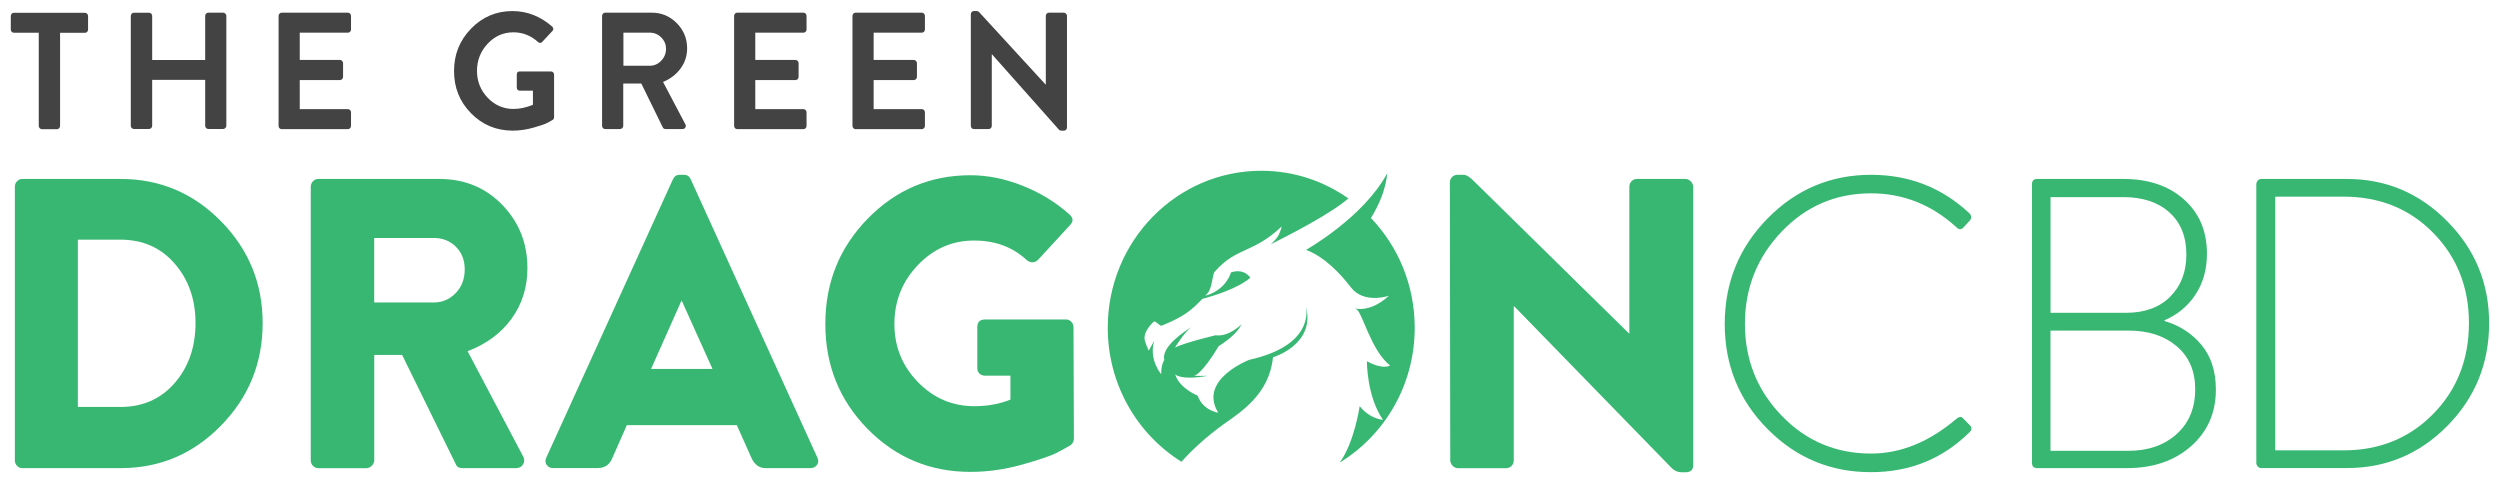 <svg width="150" height="29" viewBox="0 0 150 29" fill="none" xmlns="http://www.w3.org/2000/svg">
<path d="M106.057 25.746C104.342 24.02 103.484 21.915 103.484 19.439C103.484 16.958 104.342 14.85 106.057 13.104C107.772 11.361 109.842 10.488 112.265 10.488C114.545 10.488 116.511 11.255 118.158 12.792C118.304 12.941 118.31 13.091 118.184 13.237L117.794 13.658C117.664 13.791 117.527 13.781 117.381 13.632C115.893 12.277 114.188 11.6 112.265 11.6C110.147 11.6 108.357 12.367 106.892 13.904C105.427 15.441 104.696 17.284 104.696 19.432C104.696 21.58 105.427 23.416 106.892 24.933C108.354 26.454 110.147 27.214 112.265 27.214C114.042 27.214 115.75 26.52 117.381 25.132C117.544 24.999 117.674 24.983 117.768 25.082L118.18 25.504C118.326 25.637 118.326 25.776 118.18 25.926C116.563 27.529 114.591 28.329 112.262 28.329C109.842 28.336 107.772 27.473 106.057 25.746Z" fill="#37B772"/>
<path d="M129.873 19.213V19.262C130.78 19.528 131.517 20.006 132.092 20.7C132.667 21.394 132.953 22.287 132.953 23.376C132.953 24.764 132.456 25.896 131.462 26.772C130.468 27.649 129.185 28.087 127.619 28.087H122.233C122.022 28.087 121.918 27.981 121.918 27.765V11.059C121.918 10.843 122.022 10.737 122.233 10.737H127.398C128.902 10.737 130.114 11.145 131.036 11.965C131.959 12.782 132.417 13.871 132.417 15.225C132.417 16.168 132.186 16.985 131.725 17.679C131.267 18.373 130.65 18.884 129.873 19.213ZM123.032 18.768H127.567C128.681 18.768 129.565 18.446 130.211 17.802C130.858 17.158 131.182 16.314 131.182 15.272C131.182 14.2 130.845 13.356 130.162 12.742C129.484 12.131 128.561 11.826 127.398 11.826H123.032V18.768ZM123.032 27.048H127.713C128.892 27.048 129.854 26.712 130.598 26.045C131.342 25.375 131.712 24.478 131.712 23.356C131.712 22.264 131.345 21.407 130.608 20.78C129.87 20.152 128.915 19.837 127.733 19.837H123.029V27.048H123.032Z" fill="#37B772"/>
<path d="M135.379 27.765V11.059C135.379 10.976 135.408 10.903 135.463 10.836C135.519 10.77 135.59 10.737 135.668 10.737H140.81C143.156 10.737 145.163 11.583 146.836 13.277C148.509 14.97 149.347 17.008 149.347 19.385C149.347 21.799 148.516 23.851 146.849 25.544C145.183 27.237 143.172 28.084 140.81 28.084H135.668C135.587 28.084 135.519 28.05 135.463 27.984C135.405 27.924 135.379 27.848 135.379 27.765ZM136.516 27.021H140.615C142.766 27.021 144.556 26.294 145.988 24.84C147.418 23.386 148.136 21.567 148.136 19.385C148.136 17.237 147.424 15.435 146.001 13.98C144.578 12.526 142.782 11.799 140.615 11.799H136.516V27.021V27.021Z" fill="#37B772"/>
<path d="M0.891 27.616V11.208C0.891 11.075 0.936 10.966 1.024 10.873C1.112 10.783 1.212 10.737 1.326 10.737H7.245C9.59 10.737 11.594 11.583 13.261 13.277C14.927 14.97 15.759 17.008 15.759 19.385C15.759 21.782 14.927 23.831 13.261 25.534C11.594 27.237 9.59 28.087 7.245 28.087H1.326C1.212 28.087 1.112 28.041 1.024 27.951C0.933 27.861 0.891 27.748 0.891 27.616ZM4.672 24.418H7.219C8.56 24.418 9.648 23.94 10.48 22.981C11.312 22.021 11.731 20.823 11.731 19.385C11.731 17.964 11.315 16.776 10.48 15.816C9.648 14.857 8.56 14.379 7.219 14.379H4.672V24.418V24.418Z" fill="#37B772"/>
<path d="M18.645 27.616V11.208C18.645 11.075 18.69 10.966 18.778 10.873C18.865 10.783 18.976 10.737 19.106 10.737H26.356C27.877 10.737 29.137 11.258 30.141 12.297C31.145 13.34 31.645 14.601 31.645 16.089C31.645 17.227 31.33 18.237 30.7 19.113C30.069 19.99 29.189 20.64 28.055 21.072L31.378 27.367C31.476 27.533 31.479 27.692 31.391 27.851C31.304 28.007 31.161 28.087 30.966 28.087H27.74C27.545 28.087 27.415 28.014 27.354 27.865L24.128 21.298H22.455V27.619C22.455 27.735 22.406 27.841 22.309 27.941C22.211 28.041 22.107 28.09 21.994 28.09H19.109C18.979 28.09 18.872 28.044 18.781 27.954C18.69 27.861 18.645 27.748 18.645 27.616ZM22.452 18.147H26.041C26.541 18.147 26.974 17.961 27.337 17.589C27.701 17.217 27.883 16.743 27.883 16.165C27.883 15.604 27.704 15.149 27.35 14.8C26.993 14.452 26.558 14.279 26.041 14.279H22.452V18.147Z" fill="#37B772"/>
<path d="M33.196 28.087C33.017 28.087 32.884 28.021 32.797 27.888C32.709 27.755 32.702 27.606 32.784 27.443L40.375 10.76C40.456 10.577 40.593 10.488 40.788 10.488H41.031C41.226 10.488 41.363 10.577 41.444 10.76L49.036 27.443C49.117 27.609 49.114 27.758 49.023 27.888C48.935 28.021 48.802 28.087 48.623 28.087H45.93C45.556 28.087 45.274 27.881 45.082 27.466L44.208 25.507H37.611L36.737 27.489C36.575 27.884 36.285 28.084 35.863 28.084H33.196V28.087ZM39.063 22.138H42.75L40.908 18.047H40.885L39.063 22.138Z" fill="#37B772"/>
<path d="M52.053 25.733C50.364 24.013 49.52 21.915 49.52 19.438C49.52 16.958 50.367 14.853 52.066 13.117C53.765 11.381 55.818 10.514 58.225 10.514C59.245 10.514 60.278 10.72 61.331 11.135C62.383 11.547 63.319 12.118 64.144 12.845C64.404 13.061 64.42 13.283 64.193 13.515L62.276 15.597C62.065 15.78 61.847 15.786 61.62 15.62C60.779 14.827 59.72 14.432 58.443 14.432C57.134 14.432 56.01 14.923 55.071 15.906C54.132 16.889 53.664 18.067 53.664 19.438C53.664 20.793 54.132 21.955 55.071 22.921C56.01 23.887 57.14 24.372 58.466 24.372C59.258 24.372 59.976 24.239 60.626 23.977V22.539H59.099C58.969 22.539 58.859 22.499 58.771 22.416C58.683 22.333 58.638 22.227 58.638 22.094V19.641C58.638 19.329 58.791 19.169 59.099 19.169H63.975C64.089 19.169 64.189 19.216 64.277 19.305C64.365 19.395 64.41 19.508 64.41 19.641L64.433 26.307C64.433 26.473 64.368 26.606 64.238 26.706C64.043 26.822 63.777 26.971 63.439 27.151C63.098 27.333 62.403 27.572 61.354 27.868C60.301 28.166 59.258 28.313 58.225 28.313C55.799 28.313 53.742 27.453 52.053 25.733Z" fill="#37B772"/>
<path d="M87.015 27.616L86.992 10.933C86.992 10.816 87.038 10.714 87.125 10.624C87.213 10.534 87.323 10.488 87.454 10.488H87.817C87.98 10.488 88.181 10.611 88.425 10.86L97.738 20.006H97.761V11.208C97.761 11.075 97.806 10.966 97.894 10.873C97.982 10.783 98.092 10.737 98.222 10.737H101.133C101.246 10.737 101.35 10.787 101.448 10.886C101.545 10.986 101.594 11.092 101.594 11.208V27.891C101.594 28.19 101.441 28.336 101.133 28.336H100.889C100.662 28.336 100.46 28.246 100.282 28.064L90.848 18.373H90.825V27.619C90.825 27.752 90.78 27.864 90.692 27.954C90.605 28.044 90.494 28.09 90.364 28.09H87.48C87.35 28.09 87.242 28.041 87.151 27.941C87.06 27.841 87.015 27.732 87.015 27.616Z" fill="#37B772"/>
<path d="M78.351 18.366C78.429 18.705 78.728 20.75 74.953 21.59C74.953 21.59 71.867 22.772 73.095 24.764C73.095 24.764 72.182 24.641 71.857 23.738C71.857 23.738 70.769 23.31 70.506 22.456C70.506 22.456 70.782 22.838 72.455 22.553L71.627 22.549C71.685 22.546 72.098 22.463 73.127 20.763C73.127 20.763 74.19 20.133 74.485 19.459C74.485 19.459 73.741 20.229 72.936 20.116C72.936 20.116 71.143 20.541 70.503 20.846C70.503 20.846 71.061 19.93 71.471 19.634C71.078 19.877 69.655 20.816 69.859 21.59C69.859 21.59 69.665 21.859 69.671 22.45C69.671 22.45 68.904 21.577 69.258 20.438L68.924 21.039C68.924 21.039 68.693 20.551 68.674 20.332C68.628 19.811 69.229 19.299 69.229 19.299C69.323 19.22 69.59 19.585 69.707 19.538C71.003 19.004 71.441 18.665 72.14 17.931C72.835 17.749 74.229 17.324 75.021 16.666C75.021 16.666 74.674 16.076 73.858 16.344C73.858 16.344 73.592 17.397 72.315 17.745C72.358 17.699 72.4 17.652 72.445 17.606C72.747 17.281 72.734 16.464 72.884 16.298C74.216 14.797 75.164 15.229 76.905 13.585C76.905 13.585 76.857 13.815 76.72 14.094C76.577 14.382 76.236 14.658 76.236 14.658C76.236 14.658 79.241 13.2 80.618 12.135C80.716 12.058 80.81 11.985 80.904 11.909C79.42 10.86 77.62 10.246 75.677 10.246C70.59 10.246 66.465 14.462 66.465 19.661C66.465 23.067 68.235 26.052 70.886 27.705C71.565 26.952 72.413 26.172 73.465 25.421C74.463 24.711 76.158 23.645 76.379 21.437C76.373 21.437 78.971 20.68 78.351 18.366ZM82.255 13.081C82.723 12.327 83.139 11.401 83.237 10.392C81.794 13.068 78.361 14.993 78.361 14.993C78.975 15.212 79.926 15.783 81.063 17.251C81.846 18.263 83.341 17.742 83.341 17.742C81.934 19.027 80.901 18.313 81.385 18.552C81.736 18.725 82.259 21.032 83.402 21.929C83.402 21.929 83.019 22.217 82.015 21.676C82.015 21.676 81.996 23.774 82.98 25.189C82.98 25.189 82.207 25.156 81.58 24.369C81.58 24.369 81.265 26.55 80.381 27.755C83.077 26.112 84.883 23.104 84.883 19.664C84.883 17.101 83.883 14.777 82.255 13.081Z" fill="#37B772"/>
<path d="M2.325 7.557V1.963H0.834C0.782 1.963 0.736 1.947 0.7 1.907C0.665 1.874 0.648 1.827 0.648 1.774V0.957C0.648 0.904 0.665 0.861 0.704 0.821C0.736 0.788 0.782 0.768 0.834 0.768H5.096C5.148 0.768 5.19 0.788 5.229 0.825C5.264 0.861 5.284 0.908 5.284 0.961V1.777C5.284 1.83 5.264 1.877 5.229 1.913C5.193 1.95 5.148 1.97 5.096 1.97H3.605V7.564C3.605 7.611 3.585 7.654 3.549 7.694C3.514 7.733 3.468 7.753 3.416 7.753H2.51C2.464 7.753 2.422 7.733 2.383 7.694C2.344 7.654 2.325 7.604 2.325 7.557Z" fill="#434343"/>
<path d="M7.848 7.553V0.953C7.848 0.906 7.867 0.863 7.903 0.823C7.939 0.783 7.981 0.764 8.036 0.764H8.942C8.994 0.764 9.04 0.783 9.076 0.82C9.111 0.857 9.131 0.903 9.131 0.956V3.599H12.311V0.953C12.311 0.9 12.327 0.857 12.366 0.817C12.402 0.78 12.447 0.76 12.499 0.76H13.396C13.441 0.76 13.484 0.78 13.523 0.82C13.562 0.86 13.581 0.903 13.581 0.949V7.55C13.581 7.596 13.562 7.639 13.523 7.679C13.484 7.719 13.441 7.739 13.396 7.739H12.499C12.447 7.739 12.402 7.722 12.366 7.682C12.331 7.646 12.311 7.599 12.311 7.546V4.794H9.131V7.546C9.131 7.599 9.111 7.646 9.076 7.682C9.04 7.719 8.994 7.739 8.942 7.739H8.036C7.984 7.739 7.939 7.719 7.903 7.679C7.867 7.643 7.848 7.599 7.848 7.553Z" fill="#434343"/>
<path d="M16.715 7.553V0.953C16.715 0.9 16.734 0.857 16.77 0.817C16.806 0.78 16.848 0.76 16.903 0.76H20.873C20.925 0.76 20.97 0.78 21.006 0.817C21.042 0.853 21.061 0.9 21.061 0.953V1.77C21.061 1.823 21.042 1.869 21.006 1.906C20.97 1.942 20.925 1.962 20.873 1.962H17.985V3.596H20.395C20.447 3.596 20.489 3.615 20.529 3.655C20.564 3.695 20.584 3.738 20.584 3.785V4.611C20.584 4.665 20.564 4.711 20.529 4.748C20.493 4.784 20.447 4.804 20.395 4.804H17.985V6.547H20.873C20.925 6.547 20.97 6.567 21.006 6.603C21.042 6.64 21.061 6.686 21.061 6.74V7.556C21.061 7.609 21.042 7.656 21.006 7.692C20.97 7.729 20.925 7.749 20.873 7.749H16.9C16.848 7.749 16.803 7.732 16.767 7.692C16.731 7.653 16.715 7.606 16.715 7.553Z" fill="#434343"/>
<path d="M28.262 6.796C27.583 6.106 27.242 5.262 27.242 4.263C27.242 3.264 27.583 2.417 28.265 1.716C28.948 1.016 29.773 0.664 30.744 0.664C31.621 0.664 32.417 0.973 33.125 1.59C33.223 1.69 33.226 1.783 33.135 1.869L32.531 2.517C32.453 2.596 32.368 2.596 32.277 2.517C31.849 2.131 31.358 1.939 30.806 1.939C30.201 1.939 29.685 2.168 29.259 2.623C28.834 3.078 28.619 3.622 28.619 4.253C28.619 4.877 28.834 5.415 29.259 5.863C29.685 6.311 30.205 6.537 30.816 6.537C31.179 6.537 31.566 6.454 31.975 6.288V5.442H31.195C31.144 5.442 31.098 5.425 31.062 5.392C31.027 5.359 31.007 5.315 31.007 5.262V4.475C31.007 4.349 31.069 4.286 31.192 4.286H33.067C33.112 4.286 33.154 4.306 33.19 4.343C33.226 4.379 33.245 4.426 33.245 4.479V7.032C33.245 7.098 33.219 7.151 33.167 7.191C33.089 7.238 32.982 7.297 32.846 7.37C32.709 7.443 32.43 7.54 32.008 7.659C31.585 7.779 31.166 7.839 30.75 7.839C29.766 7.832 28.941 7.487 28.262 6.796Z" fill="#434343"/>
<path d="M36.125 7.553V0.953C36.125 0.9 36.145 0.857 36.18 0.817C36.216 0.78 36.258 0.76 36.313 0.76H39.104C39.688 0.76 40.189 0.969 40.605 1.388C41.02 1.806 41.228 2.311 41.228 2.902C41.228 3.353 41.095 3.758 40.832 4.113C40.569 4.469 40.218 4.738 39.783 4.917L41.118 7.45C41.157 7.516 41.16 7.583 41.124 7.646C41.089 7.709 41.03 7.742 40.952 7.742H39.929C39.858 7.742 39.806 7.712 39.773 7.653L38.477 5.01H37.395V7.553C37.395 7.599 37.376 7.643 37.34 7.682C37.304 7.722 37.259 7.742 37.207 7.742H36.31C36.258 7.742 36.213 7.726 36.177 7.686C36.145 7.653 36.125 7.606 36.125 7.553ZM37.405 3.944H38.993C39.253 3.944 39.481 3.845 39.672 3.645C39.864 3.446 39.961 3.207 39.961 2.928C39.961 2.663 39.864 2.434 39.672 2.244C39.481 2.055 39.253 1.959 38.993 1.959H37.405V3.944Z" fill="#434343"/>
<path d="M44.047 7.553V0.953C44.047 0.9 44.066 0.857 44.102 0.817C44.138 0.78 44.18 0.76 44.235 0.76H48.205C48.257 0.76 48.302 0.78 48.338 0.817C48.374 0.853 48.393 0.9 48.393 0.953V1.77C48.393 1.823 48.374 1.869 48.338 1.906C48.302 1.942 48.257 1.962 48.205 1.962H45.317V3.596H47.727C47.779 3.596 47.822 3.615 47.861 3.655C47.896 3.695 47.916 3.738 47.916 3.785V4.611C47.916 4.665 47.896 4.711 47.861 4.748C47.825 4.784 47.779 4.804 47.727 4.804H45.317V6.547H48.205C48.257 6.547 48.302 6.567 48.338 6.603C48.374 6.64 48.393 6.686 48.393 6.74V7.556C48.393 7.609 48.374 7.656 48.338 7.692C48.302 7.729 48.257 7.749 48.205 7.749H44.235C44.183 7.749 44.138 7.732 44.102 7.692C44.063 7.653 44.047 7.606 44.047 7.553Z" fill="#434343"/>
<path d="M51.148 7.553V0.953C51.148 0.9 51.168 0.857 51.204 0.817C51.239 0.78 51.282 0.76 51.337 0.76H55.306C55.358 0.76 55.404 0.78 55.44 0.817C55.475 0.853 55.495 0.9 55.495 0.953V1.77C55.495 1.823 55.475 1.869 55.44 1.906C55.404 1.942 55.358 1.962 55.306 1.962H52.419V3.596H54.829C54.881 3.596 54.923 3.615 54.962 3.655C54.998 3.695 55.017 3.738 55.017 3.785V4.611C55.017 4.665 54.998 4.711 54.962 4.748C54.926 4.784 54.881 4.804 54.829 4.804H52.419V6.547H55.306C55.358 6.547 55.404 6.567 55.44 6.603C55.475 6.64 55.495 6.686 55.495 6.74V7.556C55.495 7.609 55.475 7.656 55.44 7.692C55.404 7.729 55.358 7.749 55.306 7.749H51.337C51.285 7.749 51.239 7.732 51.204 7.692C51.165 7.653 51.148 7.606 51.148 7.553Z" fill="#434343"/>
<path d="M58.25 7.553V0.843C58.25 0.797 58.27 0.757 58.305 0.717C58.341 0.681 58.383 0.661 58.438 0.661H58.585C58.65 0.661 58.705 0.684 58.75 0.73L62.73 5.066H62.749V0.953C62.749 0.9 62.765 0.857 62.804 0.817C62.84 0.78 62.886 0.76 62.938 0.76H63.834C63.88 0.76 63.922 0.78 63.961 0.82C64 0.86 64.019 0.903 64.019 0.949V7.659C64.019 7.706 64 7.749 63.964 7.785C63.928 7.822 63.883 7.842 63.831 7.842H63.694C63.629 7.842 63.574 7.819 63.529 7.772L59.527 3.267H59.507V7.553C59.507 7.606 59.488 7.653 59.452 7.689C59.416 7.726 59.371 7.745 59.319 7.745H58.432C58.38 7.745 58.334 7.726 58.299 7.686C58.266 7.643 58.25 7.599 58.25 7.553Z" fill="#434343"/>
</svg>
